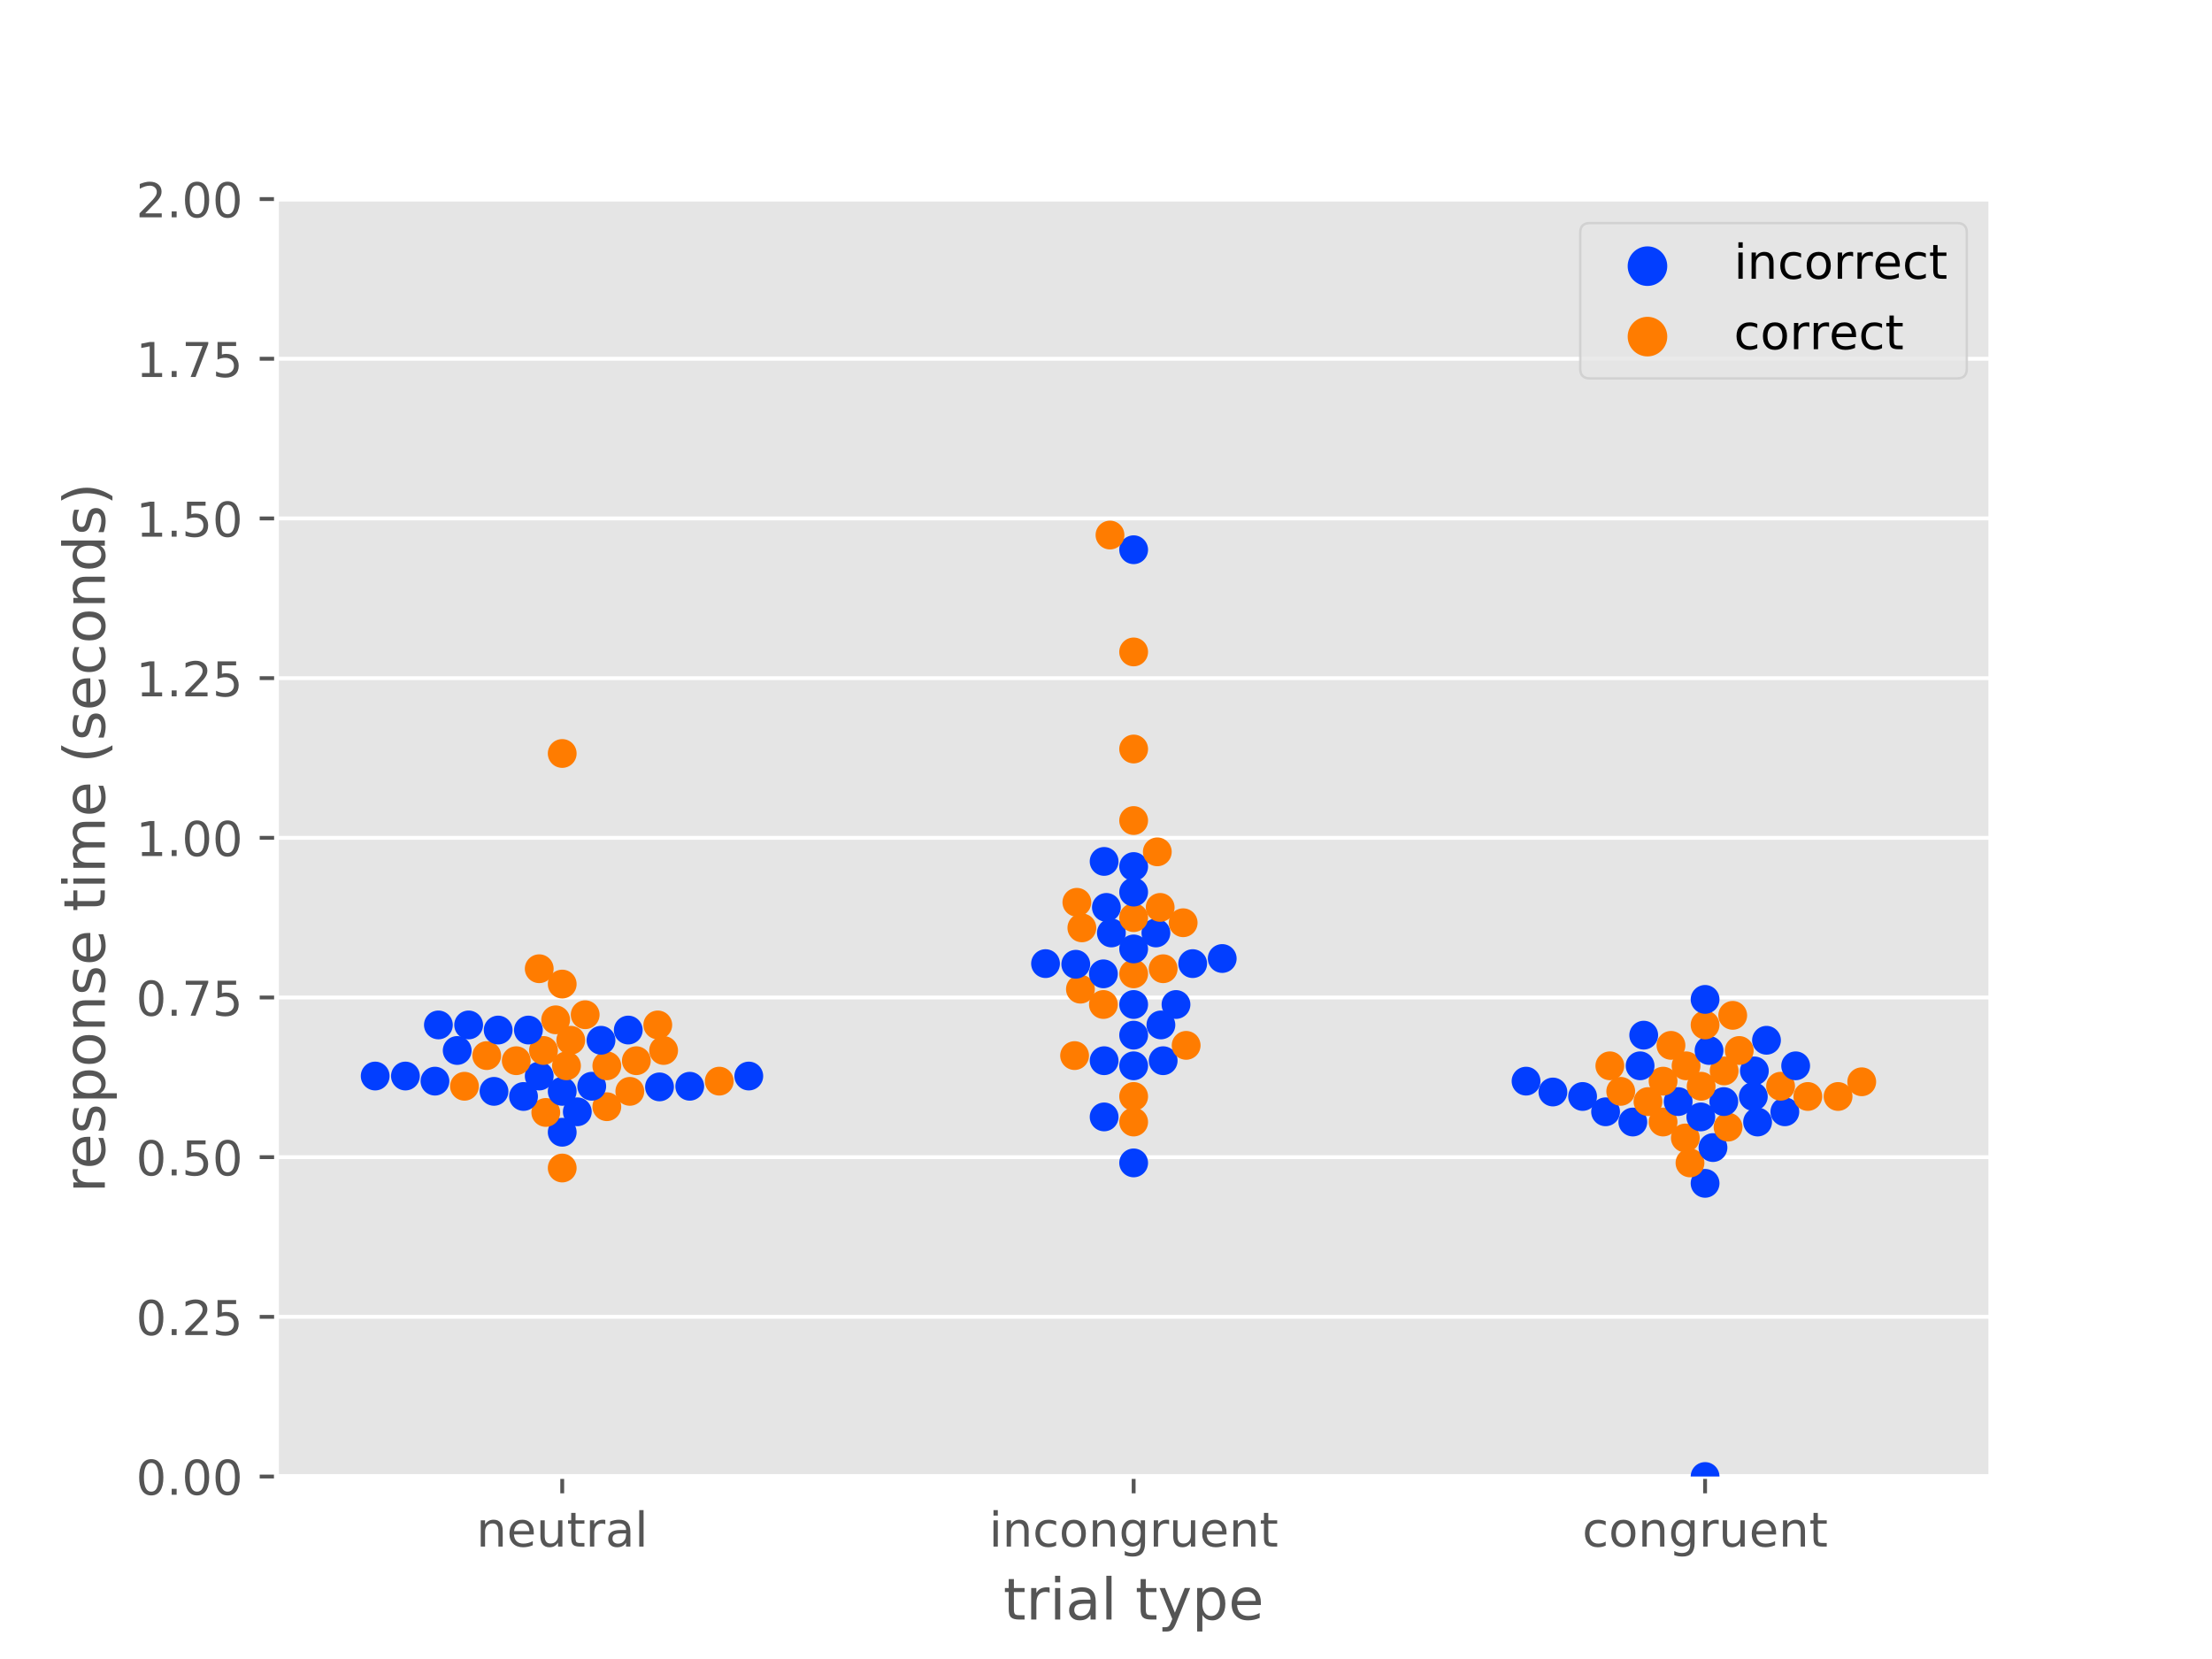 <?xml version="1.0" encoding="utf-8" standalone="no"?>
<!DOCTYPE svg PUBLIC "-//W3C//DTD SVG 1.1//EN"
  "http://www.w3.org/Graphics/SVG/1.1/DTD/svg11.dtd">
<!-- Created with matplotlib (https://matplotlib.org/) -->
<svg height="345.6pt" version="1.1" viewBox="0 0 460.8 345.6" width="460.8pt" xmlns="http://www.w3.org/2000/svg" xmlns:xlink="http://www.w3.org/1999/xlink">
 <defs>
  <style type="text/css">
*{stroke-linecap:butt;stroke-linejoin:round;}
  </style>
 </defs>
 <g id="figure_1">
  <g id="patch_1">
   <path d="M 0 345.6 
L 460.8 345.6 
L 460.8 0 
L 0 0 
z
" style="fill:#ffffff;"/>
  </g>
  <g id="axes_1">
   <g id="patch_2">
    <path d="M 57.6 307.584 
L 414.72 307.584 
L 414.72 41.472 
L 57.6 41.472 
z
" style="fill:#e5e5e5;"/>
   </g>
   <g id="matplotlib.axis_1">
    <g id="xtick_1">
     <g id="line2d_1">
      <defs>
       <path d="M 0 0 
L 0 3.5 
" id="m55ac18501f" style="stroke:#555555;stroke-width:0.8;"/>
      </defs>
      <g>
       <use style="fill:#555555;stroke:#555555;stroke-width:0.8;" x="117.12" xlink:href="#m55ac18501f" y="307.584"/>
      </g>
     </g>
     <g id="text_1">
      <!-- neutral -->
      <defs>
       <path d="M 54.891 33.016 
L 54.891 0 
L 45.906 0 
L 45.906 32.719 
Q 45.906 40.484 42.875 44.328 
Q 39.844 48.188 33.797 48.188 
Q 26.516 48.188 22.312 43.547 
Q 18.109 38.922 18.109 30.906 
L 18.109 0 
L 9.078 0 
L 9.078 54.688 
L 18.109 54.688 
L 18.109 46.188 
Q 21.344 51.125 25.703 53.562 
Q 30.078 56 35.797 56 
Q 45.219 56 50.047 50.172 
Q 54.891 44.344 54.891 33.016 
z
" id="DejaVuSans-110"/>
       <path d="M 56.203 29.594 
L 56.203 25.203 
L 14.891 25.203 
Q 15.484 15.922 20.484 11.062 
Q 25.484 6.203 34.422 6.203 
Q 39.594 6.203 44.453 7.469 
Q 49.312 8.734 54.109 11.281 
L 54.109 2.781 
Q 49.266 0.734 44.188 -0.344 
Q 39.109 -1.422 33.891 -1.422 
Q 20.797 -1.422 13.156 6.188 
Q 5.516 13.812 5.516 26.812 
Q 5.516 40.234 12.766 48.109 
Q 20.016 56 32.328 56 
Q 43.359 56 49.781 48.891 
Q 56.203 41.797 56.203 29.594 
z
M 47.219 32.234 
Q 47.125 39.594 43.094 43.984 
Q 39.062 48.391 32.422 48.391 
Q 24.906 48.391 20.391 44.141 
Q 15.875 39.891 15.188 32.172 
z
" id="DejaVuSans-101"/>
       <path d="M 8.5 21.578 
L 8.5 54.688 
L 17.484 54.688 
L 17.484 21.922 
Q 17.484 14.156 20.5 10.266 
Q 23.531 6.391 29.594 6.391 
Q 36.859 6.391 41.078 11.031 
Q 45.312 15.672 45.312 23.688 
L 45.312 54.688 
L 54.297 54.688 
L 54.297 0 
L 45.312 0 
L 45.312 8.406 
Q 42.047 3.422 37.719 1 
Q 33.406 -1.422 27.688 -1.422 
Q 18.266 -1.422 13.375 4.438 
Q 8.5 10.297 8.5 21.578 
z
M 31.109 56 
z
" id="DejaVuSans-117"/>
       <path d="M 18.312 70.219 
L 18.312 54.688 
L 36.812 54.688 
L 36.812 47.703 
L 18.312 47.703 
L 18.312 18.016 
Q 18.312 11.328 20.141 9.422 
Q 21.969 7.516 27.594 7.516 
L 36.812 7.516 
L 36.812 0 
L 27.594 0 
Q 17.188 0 13.234 3.875 
Q 9.281 7.766 9.281 18.016 
L 9.281 47.703 
L 2.688 47.703 
L 2.688 54.688 
L 9.281 54.688 
L 9.281 70.219 
z
" id="DejaVuSans-116"/>
       <path d="M 41.109 46.297 
Q 39.594 47.172 37.812 47.578 
Q 36.031 48 33.891 48 
Q 26.266 48 22.188 43.047 
Q 18.109 38.094 18.109 28.812 
L 18.109 0 
L 9.078 0 
L 9.078 54.688 
L 18.109 54.688 
L 18.109 46.188 
Q 20.953 51.172 25.484 53.578 
Q 30.031 56 36.531 56 
Q 37.453 56 38.578 55.875 
Q 39.703 55.766 41.062 55.516 
z
" id="DejaVuSans-114"/>
       <path d="M 34.281 27.484 
Q 23.391 27.484 19.188 25 
Q 14.984 22.516 14.984 16.5 
Q 14.984 11.719 18.141 8.906 
Q 21.297 6.109 26.703 6.109 
Q 34.188 6.109 38.703 11.406 
Q 43.219 16.703 43.219 25.484 
L 43.219 27.484 
z
M 52.203 31.203 
L 52.203 0 
L 43.219 0 
L 43.219 8.297 
Q 40.141 3.328 35.547 0.953 
Q 30.953 -1.422 24.312 -1.422 
Q 15.922 -1.422 10.953 3.297 
Q 6 8.016 6 15.922 
Q 6 25.141 12.172 29.828 
Q 18.359 34.516 30.609 34.516 
L 43.219 34.516 
L 43.219 35.406 
Q 43.219 41.609 39.141 45 
Q 35.062 48.391 27.688 48.391 
Q 23 48.391 18.547 47.266 
Q 14.109 46.141 10.016 43.891 
L 10.016 52.203 
Q 14.938 54.109 19.578 55.047 
Q 24.219 56 28.609 56 
Q 40.484 56 46.344 49.844 
Q 52.203 43.703 52.203 31.203 
z
" id="DejaVuSans-97"/>
       <path d="M 9.422 75.984 
L 18.406 75.984 
L 18.406 0 
L 9.422 0 
z
" id="DejaVuSans-108"/>
      </defs>
      <g style="fill:#555555;" transform="translate(99.237 322.182)scale(0.1 -0.1)">
       <use xlink:href="#DejaVuSans-110"/>
       <use x="63.379" xlink:href="#DejaVuSans-101"/>
       <use x="124.902" xlink:href="#DejaVuSans-117"/>
       <use x="188.281" xlink:href="#DejaVuSans-116"/>
       <use x="227.49" xlink:href="#DejaVuSans-114"/>
       <use x="268.604" xlink:href="#DejaVuSans-97"/>
       <use x="329.883" xlink:href="#DejaVuSans-108"/>
      </g>
     </g>
    </g>
    <g id="xtick_2">
     <g id="line2d_2">
      <g>
       <use style="fill:#555555;stroke:#555555;stroke-width:0.8;" x="236.16" xlink:href="#m55ac18501f" y="307.584"/>
      </g>
     </g>
     <g id="text_2">
      <!-- incongruent -->
      <defs>
       <path d="M 9.422 54.688 
L 18.406 54.688 
L 18.406 0 
L 9.422 0 
z
M 9.422 75.984 
L 18.406 75.984 
L 18.406 64.594 
L 9.422 64.594 
z
" id="DejaVuSans-105"/>
       <path d="M 48.781 52.594 
L 48.781 44.188 
Q 44.969 46.297 41.141 47.344 
Q 37.312 48.391 33.406 48.391 
Q 24.656 48.391 19.812 42.844 
Q 14.984 37.312 14.984 27.297 
Q 14.984 17.281 19.812 11.734 
Q 24.656 6.203 33.406 6.203 
Q 37.312 6.203 41.141 7.25 
Q 44.969 8.297 48.781 10.406 
L 48.781 2.094 
Q 45.016 0.344 40.984 -0.531 
Q 36.969 -1.422 32.422 -1.422 
Q 20.062 -1.422 12.781 6.344 
Q 5.516 14.109 5.516 27.297 
Q 5.516 40.672 12.859 48.328 
Q 20.219 56 33.016 56 
Q 37.156 56 41.109 55.141 
Q 45.062 54.297 48.781 52.594 
z
" id="DejaVuSans-99"/>
       <path d="M 30.609 48.391 
Q 23.391 48.391 19.188 42.75 
Q 14.984 37.109 14.984 27.297 
Q 14.984 17.484 19.156 11.844 
Q 23.344 6.203 30.609 6.203 
Q 37.797 6.203 41.984 11.859 
Q 46.188 17.531 46.188 27.297 
Q 46.188 37.016 41.984 42.703 
Q 37.797 48.391 30.609 48.391 
z
M 30.609 56 
Q 42.328 56 49.016 48.375 
Q 55.719 40.766 55.719 27.297 
Q 55.719 13.875 49.016 6.219 
Q 42.328 -1.422 30.609 -1.422 
Q 18.844 -1.422 12.172 6.219 
Q 5.516 13.875 5.516 27.297 
Q 5.516 40.766 12.172 48.375 
Q 18.844 56 30.609 56 
z
" id="DejaVuSans-111"/>
       <path d="M 45.406 27.984 
Q 45.406 37.75 41.375 43.109 
Q 37.359 48.484 30.078 48.484 
Q 22.859 48.484 18.828 43.109 
Q 14.797 37.75 14.797 27.984 
Q 14.797 18.266 18.828 12.891 
Q 22.859 7.516 30.078 7.516 
Q 37.359 7.516 41.375 12.891 
Q 45.406 18.266 45.406 27.984 
z
M 54.391 6.781 
Q 54.391 -7.172 48.188 -13.984 
Q 42 -20.797 29.203 -20.797 
Q 24.469 -20.797 20.266 -20.094 
Q 16.062 -19.391 12.109 -17.922 
L 12.109 -9.188 
Q 16.062 -11.328 19.922 -12.344 
Q 23.781 -13.375 27.781 -13.375 
Q 36.625 -13.375 41.016 -8.766 
Q 45.406 -4.156 45.406 5.172 
L 45.406 9.625 
Q 42.625 4.781 38.281 2.391 
Q 33.938 0 27.875 0 
Q 17.828 0 11.672 7.656 
Q 5.516 15.328 5.516 27.984 
Q 5.516 40.672 11.672 48.328 
Q 17.828 56 27.875 56 
Q 33.938 56 38.281 53.609 
Q 42.625 51.219 45.406 46.391 
L 45.406 54.688 
L 54.391 54.688 
z
" id="DejaVuSans-103"/>
      </defs>
      <g style="fill:#555555;" transform="translate(206.021 322.182)scale(0.1 -0.1)">
       <use xlink:href="#DejaVuSans-105"/>
       <use x="27.783" xlink:href="#DejaVuSans-110"/>
       <use x="91.162" xlink:href="#DejaVuSans-99"/>
       <use x="146.143" xlink:href="#DejaVuSans-111"/>
       <use x="207.324" xlink:href="#DejaVuSans-110"/>
       <use x="270.703" xlink:href="#DejaVuSans-103"/>
       <use x="334.18" xlink:href="#DejaVuSans-114"/>
       <use x="375.293" xlink:href="#DejaVuSans-117"/>
       <use x="438.672" xlink:href="#DejaVuSans-101"/>
       <use x="500.195" xlink:href="#DejaVuSans-110"/>
       <use x="563.574" xlink:href="#DejaVuSans-116"/>
      </g>
     </g>
    </g>
    <g id="xtick_3">
     <g id="line2d_3">
      <g>
       <use style="fill:#555555;stroke:#555555;stroke-width:0.8;" x="355.2" xlink:href="#m55ac18501f" y="307.584"/>
      </g>
     </g>
     <g id="text_3">
      <!-- congruent -->
      <g style="fill:#555555;" transform="translate(329.619 322.182)scale(0.1 -0.1)">
       <use xlink:href="#DejaVuSans-99"/>
       <use x="54.98" xlink:href="#DejaVuSans-111"/>
       <use x="116.162" xlink:href="#DejaVuSans-110"/>
       <use x="179.541" xlink:href="#DejaVuSans-103"/>
       <use x="243.018" xlink:href="#DejaVuSans-114"/>
       <use x="284.131" xlink:href="#DejaVuSans-117"/>
       <use x="347.51" xlink:href="#DejaVuSans-101"/>
       <use x="409.033" xlink:href="#DejaVuSans-110"/>
       <use x="472.412" xlink:href="#DejaVuSans-116"/>
      </g>
     </g>
    </g>
    <g id="text_4">
     <!-- trial type -->
     <defs>
      <path id="DejaVuSans-32"/>
      <path d="M 32.172 -5.078 
Q 28.375 -14.844 24.75 -17.812 
Q 21.141 -20.797 15.094 -20.797 
L 7.906 -20.797 
L 7.906 -13.281 
L 13.188 -13.281 
Q 16.891 -13.281 18.938 -11.516 
Q 21 -9.766 23.484 -3.219 
L 25.094 0.875 
L 2.984 54.688 
L 12.5 54.688 
L 29.594 11.922 
L 46.688 54.688 
L 56.203 54.688 
z
" id="DejaVuSans-121"/>
      <path d="M 18.109 8.203 
L 18.109 -20.797 
L 9.078 -20.797 
L 9.078 54.688 
L 18.109 54.688 
L 18.109 46.391 
Q 20.953 51.266 25.266 53.625 
Q 29.594 56 35.594 56 
Q 45.562 56 51.781 48.094 
Q 58.016 40.188 58.016 27.297 
Q 58.016 14.406 51.781 6.484 
Q 45.562 -1.422 35.594 -1.422 
Q 29.594 -1.422 25.266 0.953 
Q 20.953 3.328 18.109 8.203 
z
M 48.688 27.297 
Q 48.688 37.203 44.609 42.844 
Q 40.531 48.484 33.406 48.484 
Q 26.266 48.484 22.188 42.844 
Q 18.109 37.203 18.109 27.297 
Q 18.109 17.391 22.188 11.75 
Q 26.266 6.109 33.406 6.109 
Q 40.531 6.109 44.609 11.75 
Q 48.688 17.391 48.688 27.297 
z
" id="DejaVuSans-112"/>
     </defs>
     <g style="fill:#555555;" transform="translate(209.019 337.38)scale(0.12 -0.12)">
      <use xlink:href="#DejaVuSans-116"/>
      <use x="39.209" xlink:href="#DejaVuSans-114"/>
      <use x="80.322" xlink:href="#DejaVuSans-105"/>
      <use x="108.105" xlink:href="#DejaVuSans-97"/>
      <use x="169.385" xlink:href="#DejaVuSans-108"/>
      <use x="197.168" xlink:href="#DejaVuSans-32"/>
      <use x="228.955" xlink:href="#DejaVuSans-116"/>
      <use x="268.164" xlink:href="#DejaVuSans-121"/>
      <use x="327.344" xlink:href="#DejaVuSans-112"/>
      <use x="390.82" xlink:href="#DejaVuSans-101"/>
     </g>
    </g>
   </g>
   <g id="matplotlib.axis_2">
    <g id="ytick_1">
     <g id="line2d_4">
      <path clip-path="url(#p857cc6372b)" d="M 57.6 307.584 
L 414.72 307.584 
" style="fill:none;stroke:#ffffff;stroke-linecap:square;stroke-width:0.8;"/>
     </g>
     <g id="line2d_5">
      <defs>
       <path d="M 0 0 
L -3.5 0 
" id="m1be78e1cd6" style="stroke:#555555;stroke-width:0.8;"/>
      </defs>
      <g>
       <use style="fill:#555555;stroke:#555555;stroke-width:0.8;" x="57.6" xlink:href="#m1be78e1cd6" y="307.584"/>
      </g>
     </g>
     <g id="text_5">
      <!-- 0.00 -->
      <defs>
       <path d="M 31.781 66.406 
Q 24.172 66.406 20.328 58.906 
Q 16.5 51.422 16.5 36.375 
Q 16.5 21.391 20.328 13.891 
Q 24.172 6.391 31.781 6.391 
Q 39.453 6.391 43.281 13.891 
Q 47.125 21.391 47.125 36.375 
Q 47.125 51.422 43.281 58.906 
Q 39.453 66.406 31.781 66.406 
z
M 31.781 74.219 
Q 44.047 74.219 50.516 64.516 
Q 56.984 54.828 56.984 36.375 
Q 56.984 17.969 50.516 8.266 
Q 44.047 -1.422 31.781 -1.422 
Q 19.531 -1.422 13.062 8.266 
Q 6.594 17.969 6.594 36.375 
Q 6.594 54.828 13.062 64.516 
Q 19.531 74.219 31.781 74.219 
z
" id="DejaVuSans-48"/>
       <path d="M 10.688 12.406 
L 21 12.406 
L 21 0 
L 10.688 0 
z
" id="DejaVuSans-46"/>
      </defs>
      <g style="fill:#555555;" transform="translate(28.334 311.383)scale(0.1 -0.1)">
       <use xlink:href="#DejaVuSans-48"/>
       <use x="63.623" xlink:href="#DejaVuSans-46"/>
       <use x="95.41" xlink:href="#DejaVuSans-48"/>
       <use x="159.033" xlink:href="#DejaVuSans-48"/>
      </g>
     </g>
    </g>
    <g id="ytick_2">
     <g id="line2d_6">
      <path clip-path="url(#p857cc6372b)" d="M 57.6 274.32 
L 414.72 274.32 
" style="fill:none;stroke:#ffffff;stroke-linecap:square;stroke-width:0.8;"/>
     </g>
     <g id="line2d_7">
      <g>
       <use style="fill:#555555;stroke:#555555;stroke-width:0.8;" x="57.6" xlink:href="#m1be78e1cd6" y="274.32"/>
      </g>
     </g>
     <g id="text_6">
      <!-- 0.25 -->
      <defs>
       <path d="M 19.188 8.297 
L 53.609 8.297 
L 53.609 0 
L 7.328 0 
L 7.328 8.297 
Q 12.938 14.109 22.625 23.891 
Q 32.328 33.688 34.812 36.531 
Q 39.547 41.844 41.422 45.531 
Q 43.312 49.219 43.312 52.781 
Q 43.312 58.594 39.234 62.25 
Q 35.156 65.922 28.609 65.922 
Q 23.969 65.922 18.812 64.312 
Q 13.672 62.703 7.812 59.422 
L 7.812 69.391 
Q 13.766 71.781 18.938 73 
Q 24.125 74.219 28.422 74.219 
Q 39.75 74.219 46.484 68.547 
Q 53.219 62.891 53.219 53.422 
Q 53.219 48.922 51.531 44.891 
Q 49.859 40.875 45.406 35.406 
Q 44.188 33.984 37.641 27.219 
Q 31.109 20.453 19.188 8.297 
z
" id="DejaVuSans-50"/>
       <path d="M 10.797 72.906 
L 49.516 72.906 
L 49.516 64.594 
L 19.828 64.594 
L 19.828 46.734 
Q 21.969 47.469 24.109 47.828 
Q 26.266 48.188 28.422 48.188 
Q 40.625 48.188 47.75 41.5 
Q 54.891 34.812 54.891 23.391 
Q 54.891 11.625 47.562 5.094 
Q 40.234 -1.422 26.906 -1.422 
Q 22.312 -1.422 17.547 -0.641 
Q 12.797 0.141 7.719 1.703 
L 7.719 11.625 
Q 12.109 9.234 16.797 8.062 
Q 21.484 6.891 26.703 6.891 
Q 35.156 6.891 40.078 11.328 
Q 45.016 15.766 45.016 23.391 
Q 45.016 31 40.078 35.438 
Q 35.156 39.891 26.703 39.891 
Q 22.75 39.891 18.812 39.016 
Q 14.891 38.141 10.797 36.281 
z
" id="DejaVuSans-53"/>
      </defs>
      <g style="fill:#555555;" transform="translate(28.334 278.119)scale(0.1 -0.1)">
       <use xlink:href="#DejaVuSans-48"/>
       <use x="63.623" xlink:href="#DejaVuSans-46"/>
       <use x="95.41" xlink:href="#DejaVuSans-50"/>
       <use x="159.033" xlink:href="#DejaVuSans-53"/>
      </g>
     </g>
    </g>
    <g id="ytick_3">
     <g id="line2d_8">
      <path clip-path="url(#p857cc6372b)" d="M 57.6 241.056 
L 414.72 241.056 
" style="fill:none;stroke:#ffffff;stroke-linecap:square;stroke-width:0.8;"/>
     </g>
     <g id="line2d_9">
      <g>
       <use style="fill:#555555;stroke:#555555;stroke-width:0.8;" x="57.6" xlink:href="#m1be78e1cd6" y="241.056"/>
      </g>
     </g>
     <g id="text_7">
      <!-- 0.50 -->
      <g style="fill:#555555;" transform="translate(28.334 244.855)scale(0.1 -0.1)">
       <use xlink:href="#DejaVuSans-48"/>
       <use x="63.623" xlink:href="#DejaVuSans-46"/>
       <use x="95.41" xlink:href="#DejaVuSans-53"/>
       <use x="159.033" xlink:href="#DejaVuSans-48"/>
      </g>
     </g>
    </g>
    <g id="ytick_4">
     <g id="line2d_10">
      <path clip-path="url(#p857cc6372b)" d="M 57.6 207.792 
L 414.72 207.792 
" style="fill:none;stroke:#ffffff;stroke-linecap:square;stroke-width:0.8;"/>
     </g>
     <g id="line2d_11">
      <g>
       <use style="fill:#555555;stroke:#555555;stroke-width:0.8;" x="57.6" xlink:href="#m1be78e1cd6" y="207.792"/>
      </g>
     </g>
     <g id="text_8">
      <!-- 0.75 -->
      <defs>
       <path d="M 8.203 72.906 
L 55.078 72.906 
L 55.078 68.703 
L 28.609 0 
L 18.312 0 
L 43.219 64.594 
L 8.203 64.594 
z
" id="DejaVuSans-55"/>
      </defs>
      <g style="fill:#555555;" transform="translate(28.334 211.591)scale(0.1 -0.1)">
       <use xlink:href="#DejaVuSans-48"/>
       <use x="63.623" xlink:href="#DejaVuSans-46"/>
       <use x="95.41" xlink:href="#DejaVuSans-55"/>
       <use x="159.033" xlink:href="#DejaVuSans-53"/>
      </g>
     </g>
    </g>
    <g id="ytick_5">
     <g id="line2d_12">
      <path clip-path="url(#p857cc6372b)" d="M 57.6 174.528 
L 414.72 174.528 
" style="fill:none;stroke:#ffffff;stroke-linecap:square;stroke-width:0.8;"/>
     </g>
     <g id="line2d_13">
      <g>
       <use style="fill:#555555;stroke:#555555;stroke-width:0.8;" x="57.6" xlink:href="#m1be78e1cd6" y="174.528"/>
      </g>
     </g>
     <g id="text_9">
      <!-- 1.00 -->
      <defs>
       <path d="M 12.406 8.297 
L 28.516 8.297 
L 28.516 63.922 
L 10.984 60.406 
L 10.984 69.391 
L 28.422 72.906 
L 38.281 72.906 
L 38.281 8.297 
L 54.391 8.297 
L 54.391 0 
L 12.406 0 
z
" id="DejaVuSans-49"/>
      </defs>
      <g style="fill:#555555;" transform="translate(28.334 178.327)scale(0.1 -0.1)">
       <use xlink:href="#DejaVuSans-49"/>
       <use x="63.623" xlink:href="#DejaVuSans-46"/>
       <use x="95.41" xlink:href="#DejaVuSans-48"/>
       <use x="159.033" xlink:href="#DejaVuSans-48"/>
      </g>
     </g>
    </g>
    <g id="ytick_6">
     <g id="line2d_14">
      <path clip-path="url(#p857cc6372b)" d="M 57.6 141.264 
L 414.72 141.264 
" style="fill:none;stroke:#ffffff;stroke-linecap:square;stroke-width:0.8;"/>
     </g>
     <g id="line2d_15">
      <g>
       <use style="fill:#555555;stroke:#555555;stroke-width:0.8;" x="57.6" xlink:href="#m1be78e1cd6" y="141.264"/>
      </g>
     </g>
     <g id="text_10">
      <!-- 1.25 -->
      <g style="fill:#555555;" transform="translate(28.334 145.063)scale(0.1 -0.1)">
       <use xlink:href="#DejaVuSans-49"/>
       <use x="63.623" xlink:href="#DejaVuSans-46"/>
       <use x="95.41" xlink:href="#DejaVuSans-50"/>
       <use x="159.033" xlink:href="#DejaVuSans-53"/>
      </g>
     </g>
    </g>
    <g id="ytick_7">
     <g id="line2d_16">
      <path clip-path="url(#p857cc6372b)" d="M 57.6 108 
L 414.72 108 
" style="fill:none;stroke:#ffffff;stroke-linecap:square;stroke-width:0.8;"/>
     </g>
     <g id="line2d_17">
      <g>
       <use style="fill:#555555;stroke:#555555;stroke-width:0.8;" x="57.6" xlink:href="#m1be78e1cd6" y="108"/>
      </g>
     </g>
     <g id="text_11">
      <!-- 1.50 -->
      <g style="fill:#555555;" transform="translate(28.334 111.799)scale(0.1 -0.1)">
       <use xlink:href="#DejaVuSans-49"/>
       <use x="63.623" xlink:href="#DejaVuSans-46"/>
       <use x="95.41" xlink:href="#DejaVuSans-53"/>
       <use x="159.033" xlink:href="#DejaVuSans-48"/>
      </g>
     </g>
    </g>
    <g id="ytick_8">
     <g id="line2d_18">
      <path clip-path="url(#p857cc6372b)" d="M 57.6 74.736 
L 414.72 74.736 
" style="fill:none;stroke:#ffffff;stroke-linecap:square;stroke-width:0.8;"/>
     </g>
     <g id="line2d_19">
      <g>
       <use style="fill:#555555;stroke:#555555;stroke-width:0.8;" x="57.6" xlink:href="#m1be78e1cd6" y="74.736"/>
      </g>
     </g>
     <g id="text_12">
      <!-- 1.75 -->
      <g style="fill:#555555;" transform="translate(28.334 78.535)scale(0.1 -0.1)">
       <use xlink:href="#DejaVuSans-49"/>
       <use x="63.623" xlink:href="#DejaVuSans-46"/>
       <use x="95.41" xlink:href="#DejaVuSans-55"/>
       <use x="159.033" xlink:href="#DejaVuSans-53"/>
      </g>
     </g>
    </g>
    <g id="ytick_9">
     <g id="line2d_20">
      <path clip-path="url(#p857cc6372b)" d="M 57.6 41.472 
L 414.72 41.472 
" style="fill:none;stroke:#ffffff;stroke-linecap:square;stroke-width:0.8;"/>
     </g>
     <g id="line2d_21">
      <g>
       <use style="fill:#555555;stroke:#555555;stroke-width:0.8;" x="57.6" xlink:href="#m1be78e1cd6" y="41.472"/>
      </g>
     </g>
     <g id="text_13">
      <!-- 2.00 -->
      <g style="fill:#555555;" transform="translate(28.334 45.271)scale(0.1 -0.1)">
       <use xlink:href="#DejaVuSans-50"/>
       <use x="63.623" xlink:href="#DejaVuSans-46"/>
       <use x="95.41" xlink:href="#DejaVuSans-48"/>
       <use x="159.033" xlink:href="#DejaVuSans-48"/>
      </g>
     </g>
    </g>
    <g id="text_14">
     <!-- response time (seconds) -->
     <defs>
      <path d="M 44.281 53.078 
L 44.281 44.578 
Q 40.484 46.531 36.375 47.5 
Q 32.281 48.484 27.875 48.484 
Q 21.188 48.484 17.844 46.438 
Q 14.5 44.391 14.5 40.281 
Q 14.5 37.156 16.891 35.375 
Q 19.281 33.594 26.516 31.984 
L 29.594 31.297 
Q 39.156 29.25 43.188 25.516 
Q 47.219 21.781 47.219 15.094 
Q 47.219 7.469 41.188 3.016 
Q 35.156 -1.422 24.609 -1.422 
Q 20.219 -1.422 15.453 -0.562 
Q 10.688 0.297 5.422 2 
L 5.422 11.281 
Q 10.406 8.688 15.234 7.391 
Q 20.062 6.109 24.812 6.109 
Q 31.156 6.109 34.562 8.281 
Q 37.984 10.453 37.984 14.406 
Q 37.984 18.062 35.516 20.016 
Q 33.062 21.969 24.703 23.781 
L 21.578 24.516 
Q 13.234 26.266 9.516 29.906 
Q 5.812 33.547 5.812 39.891 
Q 5.812 47.609 11.281 51.797 
Q 16.75 56 26.812 56 
Q 31.781 56 36.172 55.266 
Q 40.578 54.547 44.281 53.078 
z
" id="DejaVuSans-115"/>
      <path d="M 52 44.188 
Q 55.375 50.25 60.062 53.125 
Q 64.75 56 71.094 56 
Q 79.641 56 84.281 50.016 
Q 88.922 44.047 88.922 33.016 
L 88.922 0 
L 79.891 0 
L 79.891 32.719 
Q 79.891 40.578 77.094 44.375 
Q 74.312 48.188 68.609 48.188 
Q 61.625 48.188 57.562 43.547 
Q 53.516 38.922 53.516 30.906 
L 53.516 0 
L 44.484 0 
L 44.484 32.719 
Q 44.484 40.625 41.703 44.406 
Q 38.922 48.188 33.109 48.188 
Q 26.219 48.188 22.156 43.531 
Q 18.109 38.875 18.109 30.906 
L 18.109 0 
L 9.078 0 
L 9.078 54.688 
L 18.109 54.688 
L 18.109 46.188 
Q 21.188 51.219 25.484 53.609 
Q 29.781 56 35.688 56 
Q 41.656 56 45.828 52.969 
Q 50 49.953 52 44.188 
z
" id="DejaVuSans-109"/>
      <path d="M 31 75.875 
Q 24.469 64.656 21.281 53.656 
Q 18.109 42.672 18.109 31.391 
Q 18.109 20.125 21.312 9.062 
Q 24.516 -2 31 -13.188 
L 23.188 -13.188 
Q 15.875 -1.703 12.234 9.375 
Q 8.594 20.453 8.594 31.391 
Q 8.594 42.281 12.203 53.312 
Q 15.828 64.359 23.188 75.875 
z
" id="DejaVuSans-40"/>
      <path d="M 45.406 46.391 
L 45.406 75.984 
L 54.391 75.984 
L 54.391 0 
L 45.406 0 
L 45.406 8.203 
Q 42.578 3.328 38.25 0.953 
Q 33.938 -1.422 27.875 -1.422 
Q 17.969 -1.422 11.734 6.484 
Q 5.516 14.406 5.516 27.297 
Q 5.516 40.188 11.734 48.094 
Q 17.969 56 27.875 56 
Q 33.938 56 38.25 53.625 
Q 42.578 51.266 45.406 46.391 
z
M 14.797 27.297 
Q 14.797 17.391 18.875 11.75 
Q 22.953 6.109 30.078 6.109 
Q 37.203 6.109 41.297 11.75 
Q 45.406 17.391 45.406 27.297 
Q 45.406 37.203 41.297 42.844 
Q 37.203 48.484 30.078 48.484 
Q 22.953 48.484 18.875 42.844 
Q 14.797 37.203 14.797 27.297 
z
" id="DejaVuSans-100"/>
      <path d="M 8.016 75.875 
L 15.828 75.875 
Q 23.141 64.359 26.781 53.312 
Q 30.422 42.281 30.422 31.391 
Q 30.422 20.453 26.781 9.375 
Q 23.141 -1.703 15.828 -13.188 
L 8.016 -13.188 
Q 14.5 -2 17.703 9.062 
Q 20.906 20.125 20.906 31.391 
Q 20.906 42.672 17.703 53.656 
Q 14.5 64.656 8.016 75.875 
z
" id="DejaVuSans-41"/>
     </defs>
     <g style="fill:#555555;" transform="translate(21.839 248.486)rotate(-90)scale(0.12 -0.12)">
      <use xlink:href="#DejaVuSans-114"/>
      <use x="41.082" xlink:href="#DejaVuSans-101"/>
      <use x="102.605" xlink:href="#DejaVuSans-115"/>
      <use x="154.705" xlink:href="#DejaVuSans-112"/>
      <use x="218.182" xlink:href="#DejaVuSans-111"/>
      <use x="279.363" xlink:href="#DejaVuSans-110"/>
      <use x="342.742" xlink:href="#DejaVuSans-115"/>
      <use x="394.842" xlink:href="#DejaVuSans-101"/>
      <use x="456.365" xlink:href="#DejaVuSans-32"/>
      <use x="488.152" xlink:href="#DejaVuSans-116"/>
      <use x="527.361" xlink:href="#DejaVuSans-105"/>
      <use x="555.145" xlink:href="#DejaVuSans-109"/>
      <use x="652.557" xlink:href="#DejaVuSans-101"/>
      <use x="714.08" xlink:href="#DejaVuSans-32"/>
      <use x="745.867" xlink:href="#DejaVuSans-40"/>
      <use x="784.881" xlink:href="#DejaVuSans-115"/>
      <use x="836.98" xlink:href="#DejaVuSans-101"/>
      <use x="898.504" xlink:href="#DejaVuSans-99"/>
      <use x="953.484" xlink:href="#DejaVuSans-111"/>
      <use x="1014.666" xlink:href="#DejaVuSans-110"/>
      <use x="1078.045" xlink:href="#DejaVuSans-100"/>
      <use x="1141.521" xlink:href="#DejaVuSans-115"/>
      <use x="1193.621" xlink:href="#DejaVuSans-41"/>
     </g>
    </g>
   </g>
   <g id="PathCollection_1"/>
   <g id="PathCollection_2"/>
   <g id="patch_3">
    <path d="M 57.6 307.584 
L 57.6 41.472 
" style="fill:none;stroke:#ffffff;stroke-linecap:square;stroke-linejoin:miter;"/>
   </g>
   <g id="patch_4">
    <path d="M 414.72 307.584 
L 414.72 41.472 
" style="fill:none;stroke:#ffffff;stroke-linecap:square;stroke-linejoin:miter;"/>
   </g>
   <g id="patch_5">
    <path d="M 57.6 307.584 
L 414.72 307.584 
" style="fill:none;stroke:#ffffff;stroke-linecap:square;stroke-linejoin:miter;"/>
   </g>
   <g id="patch_6">
    <path d="M 57.6 41.472 
L 414.72 41.472 
" style="fill:none;stroke:#ffffff;stroke-linecap:square;stroke-linejoin:miter;"/>
   </g>
   <g id="PathCollection_3">
    <defs>
     <path d="M 0 3 
C 0.796 3 1.559 2.684 2.121 2.121 
C 2.684 1.559 3 0.796 3 0 
C 3 -0.796 2.684 -1.559 2.121 -2.121 
C 1.559 -2.684 0.796 -3 0 -3 
C -0.796 -3 -1.559 -2.684 -2.121 -2.121 
C -2.684 -1.559 -3 -0.796 -3 0 
C -3 0.796 -2.684 1.559 -2.121 2.121 
C -1.559 2.684 -0.796 3 0 3 
z
" id="C0_0_d6c76804fd"/>
    </defs>
    <g clip-path="url(#p857cc6372b)">
     <use style="fill:#ff7c00;" x="117.12" xlink:href="#C0_0_d6c76804fd" y="243.318"/>
    </g>
    <g clip-path="url(#p857cc6372b)">
     <use style="fill:#023eff;" x="117.12" xlink:href="#C0_0_d6c76804fd" y="235.867"/>
    </g>
    <g clip-path="url(#p857cc6372b)">
     <use style="fill:#ff7c00;" x="113.697" xlink:href="#C0_0_d6c76804fd" y="231.742"/>
    </g>
    <g clip-path="url(#p857cc6372b)">
     <use style="fill:#023eff;" x="120.264" xlink:href="#C0_0_d6c76804fd" y="231.609"/>
    </g>
    <g clip-path="url(#p857cc6372b)">
     <use style="fill:#ff7c00;" x="126.414" xlink:href="#C0_0_d6c76804fd" y="230.545"/>
    </g>
    <g clip-path="url(#p857cc6372b)">
     <use style="fill:#023eff;" x="109.06" xlink:href="#C0_0_d6c76804fd" y="228.416"/>
    </g>
    <g clip-path="url(#p857cc6372b)">
     <use style="fill:#023eff;" x="117.12" xlink:href="#C0_0_d6c76804fd" y="227.351"/>
    </g>
    <g clip-path="url(#p857cc6372b)">
     <use style="fill:#ff7c00;" x="131.202" xlink:href="#C0_0_d6c76804fd" y="227.351"/>
    </g>
    <g clip-path="url(#p857cc6372b)">
     <use style="fill:#023eff;" x="102.91" xlink:href="#C0_0_d6c76804fd" y="227.351"/>
    </g>
    <g clip-path="url(#p857cc6372b)">
     <use style="fill:#023eff;" x="137.388" xlink:href="#C0_0_d6c76804fd" y="226.42"/>
    </g>
    <g clip-path="url(#p857cc6372b)">
     <use style="fill:#023eff;" x="123.27" xlink:href="#C0_0_d6c76804fd" y="226.287"/>
    </g>
    <g clip-path="url(#p857cc6372b)">
     <use style="fill:#ff7c00;" x="96.759" xlink:href="#C0_0_d6c76804fd" y="226.287"/>
    </g>
    <g clip-path="url(#p857cc6372b)">
     <use style="fill:#023eff;" x="143.686" xlink:href="#C0_0_d6c76804fd" y="226.287"/>
    </g>
    <g clip-path="url(#p857cc6372b)">
     <use style="fill:#023eff;" x="90.609" xlink:href="#C0_0_d6c76804fd" y="225.222"/>
    </g>
    <g clip-path="url(#p857cc6372b)">
     <use style="fill:#ff7c00;" x="149.836" xlink:href="#C0_0_d6c76804fd" y="225.222"/>
    </g>
    <g clip-path="url(#p857cc6372b)">
     <use style="fill:#023eff;" x="112.332" xlink:href="#C0_0_d6c76804fd" y="224.158"/>
    </g>
    <g clip-path="url(#p857cc6372b)">
     <use style="fill:#023eff;" x="84.458" xlink:href="#C0_0_d6c76804fd" y="224.158"/>
    </g>
    <g clip-path="url(#p857cc6372b)">
     <use style="fill:#023eff;" x="155.987" xlink:href="#C0_0_d6c76804fd" y="224.158"/>
    </g>
    <g clip-path="url(#p857cc6372b)">
     <use style="fill:#023eff;" x="78.158" xlink:href="#C0_0_d6c76804fd" y="224.158"/>
    </g>
    <g clip-path="url(#p857cc6372b)">
     <use style="fill:#ff7c00;" x="118.01" xlink:href="#C0_0_d6c76804fd" y="222.029"/>
    </g>
    <g clip-path="url(#p857cc6372b)">
     <use style="fill:#ff7c00;" x="126.414" xlink:href="#C0_0_d6c76804fd" y="222.029"/>
    </g>
    <g clip-path="url(#p857cc6372b)">
     <use style="fill:#ff7c00;" x="107.544" xlink:href="#C0_0_d6c76804fd" y="220.965"/>
    </g>
    <g clip-path="url(#p857cc6372b)">
     <use style="fill:#ff7c00;" x="132.565" xlink:href="#C0_0_d6c76804fd" y="220.965"/>
    </g>
    <g clip-path="url(#p857cc6372b)">
     <use style="fill:#ff7c00;" x="101.394" xlink:href="#C0_0_d6c76804fd" y="219.9"/>
    </g>
    <g clip-path="url(#p857cc6372b)">
     <use style="fill:#ff7c00;" x="113.222" xlink:href="#C0_0_d6c76804fd" y="218.836"/>
    </g>
    <g clip-path="url(#p857cc6372b)">
     <use style="fill:#ff7c00;" x="138.243" xlink:href="#C0_0_d6c76804fd" y="218.836"/>
    </g>
    <g clip-path="url(#p857cc6372b)">
     <use style="fill:#023eff;" x="95.243" xlink:href="#C0_0_d6c76804fd" y="218.836"/>
    </g>
    <g clip-path="url(#p857cc6372b)">
     <use style="fill:#ff7c00;" x="118.9" xlink:href="#C0_0_d6c76804fd" y="216.707"/>
    </g>
    <g clip-path="url(#p857cc6372b)">
     <use style="fill:#023eff;" x="125.2" xlink:href="#C0_0_d6c76804fd" y="216.707"/>
    </g>
    <g clip-path="url(#p857cc6372b)">
     <use style="fill:#023eff;" x="110.078" xlink:href="#C0_0_d6c76804fd" y="214.578"/>
    </g>
    <g clip-path="url(#p857cc6372b)">
     <use style="fill:#023eff;" x="103.778" xlink:href="#C0_0_d6c76804fd" y="214.578"/>
    </g>
    <g clip-path="url(#p857cc6372b)">
     <use style="fill:#023eff;" x="130.878" xlink:href="#C0_0_d6c76804fd" y="214.578"/>
    </g>
    <g clip-path="url(#p857cc6372b)">
     <use style="fill:#023eff;" x="97.627" xlink:href="#C0_0_d6c76804fd" y="213.513"/>
    </g>
    <g clip-path="url(#p857cc6372b)">
     <use style="fill:#ff7c00;" x="137.028" xlink:href="#C0_0_d6c76804fd" y="213.513"/>
    </g>
    <g clip-path="url(#p857cc6372b)">
     <use style="fill:#023eff;" x="91.327" xlink:href="#C0_0_d6c76804fd" y="213.513"/>
    </g>
    <g clip-path="url(#p857cc6372b)">
     <use style="fill:#ff7c00;" x="115.756" xlink:href="#C0_0_d6c76804fd" y="212.449"/>
    </g>
    <g clip-path="url(#p857cc6372b)">
     <use style="fill:#ff7c00;" x="121.906" xlink:href="#C0_0_d6c76804fd" y="211.385"/>
    </g>
    <g clip-path="url(#p857cc6372b)">
     <use style="fill:#ff7c00;" x="117.12" xlink:href="#C0_0_d6c76804fd" y="204.998"/>
    </g>
    <g clip-path="url(#p857cc6372b)">
     <use style="fill:#ff7c00;" x="112.332" xlink:href="#C0_0_d6c76804fd" y="201.804"/>
    </g>
    <g clip-path="url(#p857cc6372b)">
     <use style="fill:#ff7c00;" x="117.12" xlink:href="#C0_0_d6c76804fd" y="156.965"/>
    </g>
   </g>
   <g id="PathCollection_4">
    <defs>
     <path d="M 0 3 
C 0.796 3 1.559 2.684 2.121 2.121 
C 2.684 1.559 3 0.796 3 0 
C 3 -0.796 2.684 -1.559 2.121 -2.121 
C 1.559 -2.684 0.796 -3 0 -3 
C -0.796 -3 -1.559 -2.684 -2.121 -2.121 
C -2.684 -1.559 -3 -0.796 -3 0 
C -3 0.796 -2.684 1.559 -2.121 2.121 
C -1.559 2.684 -0.796 3 0 3 
z
" id="C1_0_d7dacf0629"/>
    </defs>
    <g clip-path="url(#p857cc6372b)">
     <use style="fill:#023eff;" x="236.16" xlink:href="#C1_0_d7dacf0629" y="242.254"/>
    </g>
    <g clip-path="url(#p857cc6372b)">
     <use style="fill:#ff7c00;" x="236.16" xlink:href="#C1_0_d7dacf0629" y="233.738"/>
    </g>
    <g clip-path="url(#p857cc6372b)">
     <use style="fill:#023eff;" x="230.01" xlink:href="#C1_0_d7dacf0629" y="232.673"/>
    </g>
    <g clip-path="url(#p857cc6372b)">
     <use style="fill:#ff7c00;" x="236.16" xlink:href="#C1_0_d7dacf0629" y="228.416"/>
    </g>
    <g clip-path="url(#p857cc6372b)">
     <use style="fill:#023eff;" x="236.16" xlink:href="#C1_0_d7dacf0629" y="222.029"/>
    </g>
    <g clip-path="url(#p857cc6372b)">
     <use style="fill:#023eff;" x="230.01" xlink:href="#C1_0_d7dacf0629" y="220.965"/>
    </g>
    <g clip-path="url(#p857cc6372b)">
     <use style="fill:#023eff;" x="242.31" xlink:href="#C1_0_d7dacf0629" y="220.965"/>
    </g>
    <g clip-path="url(#p857cc6372b)">
     <use style="fill:#ff7c00;" x="223.859" xlink:href="#C1_0_d7dacf0629" y="219.9"/>
    </g>
    <g clip-path="url(#p857cc6372b)">
     <use style="fill:#ff7c00;" x="247.098" xlink:href="#C1_0_d7dacf0629" y="217.771"/>
    </g>
    <g clip-path="url(#p857cc6372b)">
     <use style="fill:#023eff;" x="236.16" xlink:href="#C1_0_d7dacf0629" y="215.642"/>
    </g>
    <g clip-path="url(#p857cc6372b)">
     <use style="fill:#023eff;" x="241.838" xlink:href="#C1_0_d7dacf0629" y="213.513"/>
    </g>
    <g clip-path="url(#p857cc6372b)">
     <use style="fill:#023eff;" x="236.16" xlink:href="#C1_0_d7dacf0629" y="209.256"/>
    </g>
    <g clip-path="url(#p857cc6372b)">
     <use style="fill:#ff7c00;" x="229.86" xlink:href="#C1_0_d7dacf0629" y="209.256"/>
    </g>
    <g clip-path="url(#p857cc6372b)">
     <use style="fill:#023eff;" x="244.982" xlink:href="#C1_0_d7dacf0629" y="209.256"/>
    </g>
    <g clip-path="url(#p857cc6372b)">
     <use style="fill:#ff7c00;" x="225.072" xlink:href="#C1_0_d7dacf0629" y="206.062"/>
    </g>
    <g clip-path="url(#p857cc6372b)">
     <use style="fill:#ff7c00;" x="236.16" xlink:href="#C1_0_d7dacf0629" y="202.869"/>
    </g>
    <g clip-path="url(#p857cc6372b)">
     <use style="fill:#023eff;" x="229.86" xlink:href="#C1_0_d7dacf0629" y="202.869"/>
    </g>
    <g clip-path="url(#p857cc6372b)">
     <use style="fill:#ff7c00;" x="242.31" xlink:href="#C1_0_d7dacf0629" y="201.804"/>
    </g>
    <g clip-path="url(#p857cc6372b)">
     <use style="fill:#023eff;" x="224.103" xlink:href="#C1_0_d7dacf0629" y="200.873"/>
    </g>
    <g clip-path="url(#p857cc6372b)">
     <use style="fill:#023eff;" x="248.461" xlink:href="#C1_0_d7dacf0629" y="200.74"/>
    </g>
    <g clip-path="url(#p857cc6372b)">
     <use style="fill:#023eff;" x="217.805" xlink:href="#C1_0_d7dacf0629" y="200.74"/>
    </g>
    <g clip-path="url(#p857cc6372b)">
     <use style="fill:#023eff;" x="254.611" xlink:href="#C1_0_d7dacf0629" y="199.676"/>
    </g>
    <g clip-path="url(#p857cc6372b)">
     <use style="fill:#023eff;" x="236.16" xlink:href="#C1_0_d7dacf0629" y="197.68"/>
    </g>
    <g clip-path="url(#p857cc6372b)">
     <use style="fill:#023eff;" x="231.523" xlink:href="#C1_0_d7dacf0629" y="194.353"/>
    </g>
    <g clip-path="url(#p857cc6372b)">
     <use style="fill:#023eff;" x="240.797" xlink:href="#C1_0_d7dacf0629" y="194.353"/>
    </g>
    <g clip-path="url(#p857cc6372b)">
     <use style="fill:#ff7c00;" x="225.373" xlink:href="#C1_0_d7dacf0629" y="193.289"/>
    </g>
    <g clip-path="url(#p857cc6372b)">
     <use style="fill:#ff7c00;" x="246.475" xlink:href="#C1_0_d7dacf0629" y="192.224"/>
    </g>
    <g clip-path="url(#p857cc6372b)">
     <use style="fill:#ff7c00;" x="236.16" xlink:href="#C1_0_d7dacf0629" y="191.16"/>
    </g>
    <g clip-path="url(#p857cc6372b)">
     <use style="fill:#ff7c00;" x="241.687" xlink:href="#C1_0_d7dacf0629" y="189.031"/>
    </g>
    <g clip-path="url(#p857cc6372b)">
     <use style="fill:#023eff;" x="230.482" xlink:href="#C1_0_d7dacf0629" y="189.031"/>
    </g>
    <g clip-path="url(#p857cc6372b)">
     <use style="fill:#ff7c00;" x="224.332" xlink:href="#C1_0_d7dacf0629" y="187.967"/>
    </g>
    <g clip-path="url(#p857cc6372b)">
     <use style="fill:#023eff;" x="236.16" xlink:href="#C1_0_d7dacf0629" y="185.838"/>
    </g>
    <g clip-path="url(#p857cc6372b)">
     <use style="fill:#023eff;" x="236.16" xlink:href="#C1_0_d7dacf0629" y="180.516"/>
    </g>
    <g clip-path="url(#p857cc6372b)">
     <use style="fill:#023eff;" x="230.01" xlink:href="#C1_0_d7dacf0629" y="179.451"/>
    </g>
    <g clip-path="url(#p857cc6372b)">
     <use style="fill:#ff7c00;" x="241.089" xlink:href="#C1_0_d7dacf0629" y="177.455"/>
    </g>
    <g clip-path="url(#p857cc6372b)">
     <use style="fill:#ff7c00;" x="236.16" xlink:href="#C1_0_d7dacf0629" y="170.935"/>
    </g>
    <g clip-path="url(#p857cc6372b)">
     <use style="fill:#ff7c00;" x="236.16" xlink:href="#C1_0_d7dacf0629" y="156.033"/>
    </g>
    <g clip-path="url(#p857cc6372b)">
     <use style="fill:#ff7c00;" x="236.16" xlink:href="#C1_0_d7dacf0629" y="135.809"/>
    </g>
    <g clip-path="url(#p857cc6372b)">
     <use style="fill:#023eff;" x="236.16" xlink:href="#C1_0_d7dacf0629" y="114.52"/>
    </g>
    <g clip-path="url(#p857cc6372b)">
     <use style="fill:#ff7c00;" x="231.231" xlink:href="#C1_0_d7dacf0629" y="111.459"/>
    </g>
   </g>
   <g id="PathCollection_5">
    <defs>
     <path d="M 0 3 
C 0.796 3 1.559 2.684 2.121 2.121 
C 2.684 1.559 3 0.796 3 0 
C 3 -0.796 2.684 -1.559 2.121 -2.121 
C 1.559 -2.684 0.796 -3 0 -3 
C -0.796 -3 -1.559 -2.684 -2.121 -2.121 
C -2.684 -1.559 -3 -0.796 -3 0 
C -3 0.796 -2.684 1.559 -2.121 2.121 
C -1.559 2.684 -0.796 3 0 3 
z
" id="C2_0_22b011a5f7"/>
    </defs>
    <g clip-path="url(#p857cc6372b)">
     <use style="fill:#023eff;" x="355.2" xlink:href="#C2_0_22b011a5f7" y="307.584"/>
    </g>
    <g clip-path="url(#p857cc6372b)">
     <use style="fill:#023eff;" x="355.2" xlink:href="#C2_0_22b011a5f7" y="246.511"/>
    </g>
    <g clip-path="url(#p857cc6372b)">
     <use style="fill:#ff7c00;" x="352.056" xlink:href="#C2_0_22b011a5f7" y="242.254"/>
    </g>
    <g clip-path="url(#p857cc6372b)">
     <use style="fill:#023eff;" x="356.844" xlink:href="#C2_0_22b011a5f7" y="239.06"/>
    </g>
    <g clip-path="url(#p857cc6372b)">
     <use style="fill:#ff7c00;" x="351.087" xlink:href="#C2_0_22b011a5f7" y="237.064"/>
    </g>
    <g clip-path="url(#p857cc6372b)">
     <use style="fill:#ff7c00;" x="359.988" xlink:href="#C2_0_22b011a5f7" y="234.802"/>
    </g>
    <g clip-path="url(#p857cc6372b)">
     <use style="fill:#ff7c00;" x="346.45" xlink:href="#C2_0_22b011a5f7" y="233.738"/>
    </g>
    <g clip-path="url(#p857cc6372b)">
     <use style="fill:#023eff;" x="366.138" xlink:href="#C2_0_22b011a5f7" y="233.738"/>
    </g>
    <g clip-path="url(#p857cc6372b)">
     <use style="fill:#023eff;" x="340.15" xlink:href="#C2_0_22b011a5f7" y="233.738"/>
    </g>
    <g clip-path="url(#p857cc6372b)">
     <use style="fill:#023eff;" x="354.31" xlink:href="#C2_0_22b011a5f7" y="232.673"/>
    </g>
    <g clip-path="url(#p857cc6372b)">
     <use style="fill:#023eff;" x="371.816" xlink:href="#C2_0_22b011a5f7" y="231.609"/>
    </g>
    <g clip-path="url(#p857cc6372b)">
     <use style="fill:#023eff;" x="334.472" xlink:href="#C2_0_22b011a5f7" y="231.609"/>
    </g>
    <g clip-path="url(#p857cc6372b)">
     <use style="fill:#023eff;" x="359.098" xlink:href="#C2_0_22b011a5f7" y="229.48"/>
    </g>
    <g clip-path="url(#p857cc6372b)">
     <use style="fill:#023eff;" x="349.594" xlink:href="#C2_0_22b011a5f7" y="229.48"/>
    </g>
    <g clip-path="url(#p857cc6372b)">
     <use style="fill:#ff7c00;" x="343.306" xlink:href="#C2_0_22b011a5f7" y="229.48"/>
    </g>
    <g clip-path="url(#p857cc6372b)">
     <use style="fill:#023eff;" x="365.248" xlink:href="#C2_0_22b011a5f7" y="228.416"/>
    </g>
    <g clip-path="url(#p857cc6372b)">
     <use style="fill:#ff7c00;" x="376.604" xlink:href="#C2_0_22b011a5f7" y="228.416"/>
    </g>
    <g clip-path="url(#p857cc6372b)">
     <use style="fill:#023eff;" x="329.684" xlink:href="#C2_0_22b011a5f7" y="228.416"/>
    </g>
    <g clip-path="url(#p857cc6372b)">
     <use style="fill:#ff7c00;" x="382.904" xlink:href="#C2_0_22b011a5f7" y="228.416"/>
    </g>
    <g clip-path="url(#p857cc6372b)">
     <use style="fill:#023eff;" x="323.499" xlink:href="#C2_0_22b011a5f7" y="227.484"/>
    </g>
    <g clip-path="url(#p857cc6372b)">
     <use style="fill:#ff7c00;" x="337.628" xlink:href="#C2_0_22b011a5f7" y="227.351"/>
    </g>
    <g clip-path="url(#p857cc6372b)">
     <use style="fill:#ff7c00;" x="354.382" xlink:href="#C2_0_22b011a5f7" y="226.287"/>
    </g>
    <g clip-path="url(#p857cc6372b)">
     <use style="fill:#ff7c00;" x="370.926" xlink:href="#C2_0_22b011a5f7" y="226.287"/>
    </g>
    <g clip-path="url(#p857cc6372b)">
     <use style="fill:#ff7c00;" x="387.833" xlink:href="#C2_0_22b011a5f7" y="225.355"/>
    </g>
    <g clip-path="url(#p857cc6372b)">
     <use style="fill:#ff7c00;" x="346.45" xlink:href="#C2_0_22b011a5f7" y="225.222"/>
    </g>
    <g clip-path="url(#p857cc6372b)">
     <use style="fill:#023eff;" x="317.906" xlink:href="#C2_0_22b011a5f7" y="225.222"/>
    </g>
    <g clip-path="url(#p857cc6372b)">
     <use style="fill:#ff7c00;" x="359.17" xlink:href="#C2_0_22b011a5f7" y="223.093"/>
    </g>
    <g clip-path="url(#p857cc6372b)">
     <use style="fill:#023eff;" x="365.47" xlink:href="#C2_0_22b011a5f7" y="223.093"/>
    </g>
    <g clip-path="url(#p857cc6372b)">
     <use style="fill:#ff7c00;" x="351.238" xlink:href="#C2_0_22b011a5f7" y="222.029"/>
    </g>
    <g clip-path="url(#p857cc6372b)">
     <use style="fill:#023eff;" x="341.662" xlink:href="#C2_0_22b011a5f7" y="222.029"/>
    </g>
    <g clip-path="url(#p857cc6372b)">
     <use style="fill:#023eff;" x="374.07" xlink:href="#C2_0_22b011a5f7" y="222.029"/>
    </g>
    <g clip-path="url(#p857cc6372b)">
     <use style="fill:#ff7c00;" x="335.362" xlink:href="#C2_0_22b011a5f7" y="222.029"/>
    </g>
    <g clip-path="url(#p857cc6372b)">
     <use style="fill:#023eff;" x="356.026" xlink:href="#C2_0_22b011a5f7" y="218.836"/>
    </g>
    <g clip-path="url(#p857cc6372b)">
     <use style="fill:#ff7c00;" x="362.315" xlink:href="#C2_0_22b011a5f7" y="218.836"/>
    </g>
    <g clip-path="url(#p857cc6372b)">
     <use style="fill:#ff7c00;" x="348.094" xlink:href="#C2_0_22b011a5f7" y="217.771"/>
    </g>
    <g clip-path="url(#p857cc6372b)">
     <use style="fill:#023eff;" x="367.993" xlink:href="#C2_0_22b011a5f7" y="216.707"/>
    </g>
    <g clip-path="url(#p857cc6372b)">
     <use style="fill:#023eff;" x="342.416" xlink:href="#C2_0_22b011a5f7" y="215.642"/>
    </g>
    <g clip-path="url(#p857cc6372b)">
     <use style="fill:#ff7c00;" x="355.2" xlink:href="#C2_0_22b011a5f7" y="213.513"/>
    </g>
    <g clip-path="url(#p857cc6372b)">
     <use style="fill:#ff7c00;" x="360.957" xlink:href="#C2_0_22b011a5f7" y="211.518"/>
    </g>
    <g clip-path="url(#p857cc6372b)">
     <use style="fill:#023eff;" x="355.2" xlink:href="#C2_0_22b011a5f7" y="208.191"/>
    </g>
   </g>
   <g id="legend_1">
    <g id="patch_7">
     <path d="M 331.198 78.828 
L 407.72 78.828 
Q 409.72 78.828 409.72 76.828 
L 409.72 48.472 
Q 409.72 46.472 407.72 46.472 
L 331.198 46.472 
Q 329.198 46.472 329.198 48.472 
L 329.198 76.828 
Q 329.198 78.828 331.198 78.828 
z
" style="fill:#e5e5e5;opacity:0.8;stroke:#cccccc;stroke-linejoin:miter;stroke-width:0.5;"/>
    </g>
    <g id="PathCollection_6">
     <defs>
      <path d="M 0 3.873 
C 1.027 3.873 2.012 3.465 2.739 2.739 
C 3.465 2.012 3.873 1.027 3.873 0 
C 3.873 -1.027 3.465 -2.012 2.739 -2.739 
C 2.012 -3.465 1.027 -3.873 0 -3.873 
C -1.027 -3.873 -2.012 -3.465 -2.739 -2.739 
C -3.465 -2.012 -3.873 -1.027 -3.873 0 
C -3.873 1.027 -3.465 2.012 -2.739 2.739 
C -2.012 3.465 -1.027 3.873 0 3.873 
z
" id="m23df1a4d73" style="stroke:#023eff;stroke-width:0.5;"/>
     </defs>
     <g>
      <use style="fill:#023eff;stroke:#023eff;stroke-width:0.5;" x="343.198" xlink:href="#m23df1a4d73" y="55.445"/>
     </g>
    </g>
    <g id="text_15">
     <!-- incorrect -->
     <g transform="translate(361.198 58.07)scale(0.1 -0.1)">
      <use xlink:href="#DejaVuSans-105"/>
      <use x="27.783" xlink:href="#DejaVuSans-110"/>
      <use x="91.162" xlink:href="#DejaVuSans-99"/>
      <use x="146.143" xlink:href="#DejaVuSans-111"/>
      <use x="207.324" xlink:href="#DejaVuSans-114"/>
      <use x="248.422" xlink:href="#DejaVuSans-114"/>
      <use x="289.504" xlink:href="#DejaVuSans-101"/>
      <use x="351.027" xlink:href="#DejaVuSans-99"/>
      <use x="406.008" xlink:href="#DejaVuSans-116"/>
     </g>
    </g>
    <g id="PathCollection_7">
     <defs>
      <path d="M 0 3.873 
C 1.027 3.873 2.012 3.465 2.739 2.739 
C 3.465 2.012 3.873 1.027 3.873 0 
C 3.873 -1.027 3.465 -2.012 2.739 -2.739 
C 2.012 -3.465 1.027 -3.873 0 -3.873 
C -1.027 -3.873 -2.012 -3.465 -2.739 -2.739 
C -3.465 -2.012 -3.873 -1.027 -3.873 0 
C -3.873 1.027 -3.465 2.012 -2.739 2.739 
C -2.012 3.465 -1.027 3.873 0 3.873 
z
" id="mf0cce0de94" style="stroke:#ff7c00;stroke-width:0.5;"/>
     </defs>
     <g>
      <use style="fill:#ff7c00;stroke:#ff7c00;stroke-width:0.5;" x="343.198" xlink:href="#mf0cce0de94" y="70.124"/>
     </g>
    </g>
    <g id="text_16">
     <!-- correct -->
     <g transform="translate(361.198 72.749)scale(0.1 -0.1)">
      <use xlink:href="#DejaVuSans-99"/>
      <use x="54.98" xlink:href="#DejaVuSans-111"/>
      <use x="116.162" xlink:href="#DejaVuSans-114"/>
      <use x="157.26" xlink:href="#DejaVuSans-114"/>
      <use x="198.342" xlink:href="#DejaVuSans-101"/>
      <use x="259.865" xlink:href="#DejaVuSans-99"/>
      <use x="314.846" xlink:href="#DejaVuSans-116"/>
     </g>
    </g>
   </g>
  </g>
 </g>
 <defs>
  <clipPath id="p857cc6372b">
   <rect height="266.112" width="357.12" x="57.6" y="41.472"/>
  </clipPath>
 </defs>
</svg>
